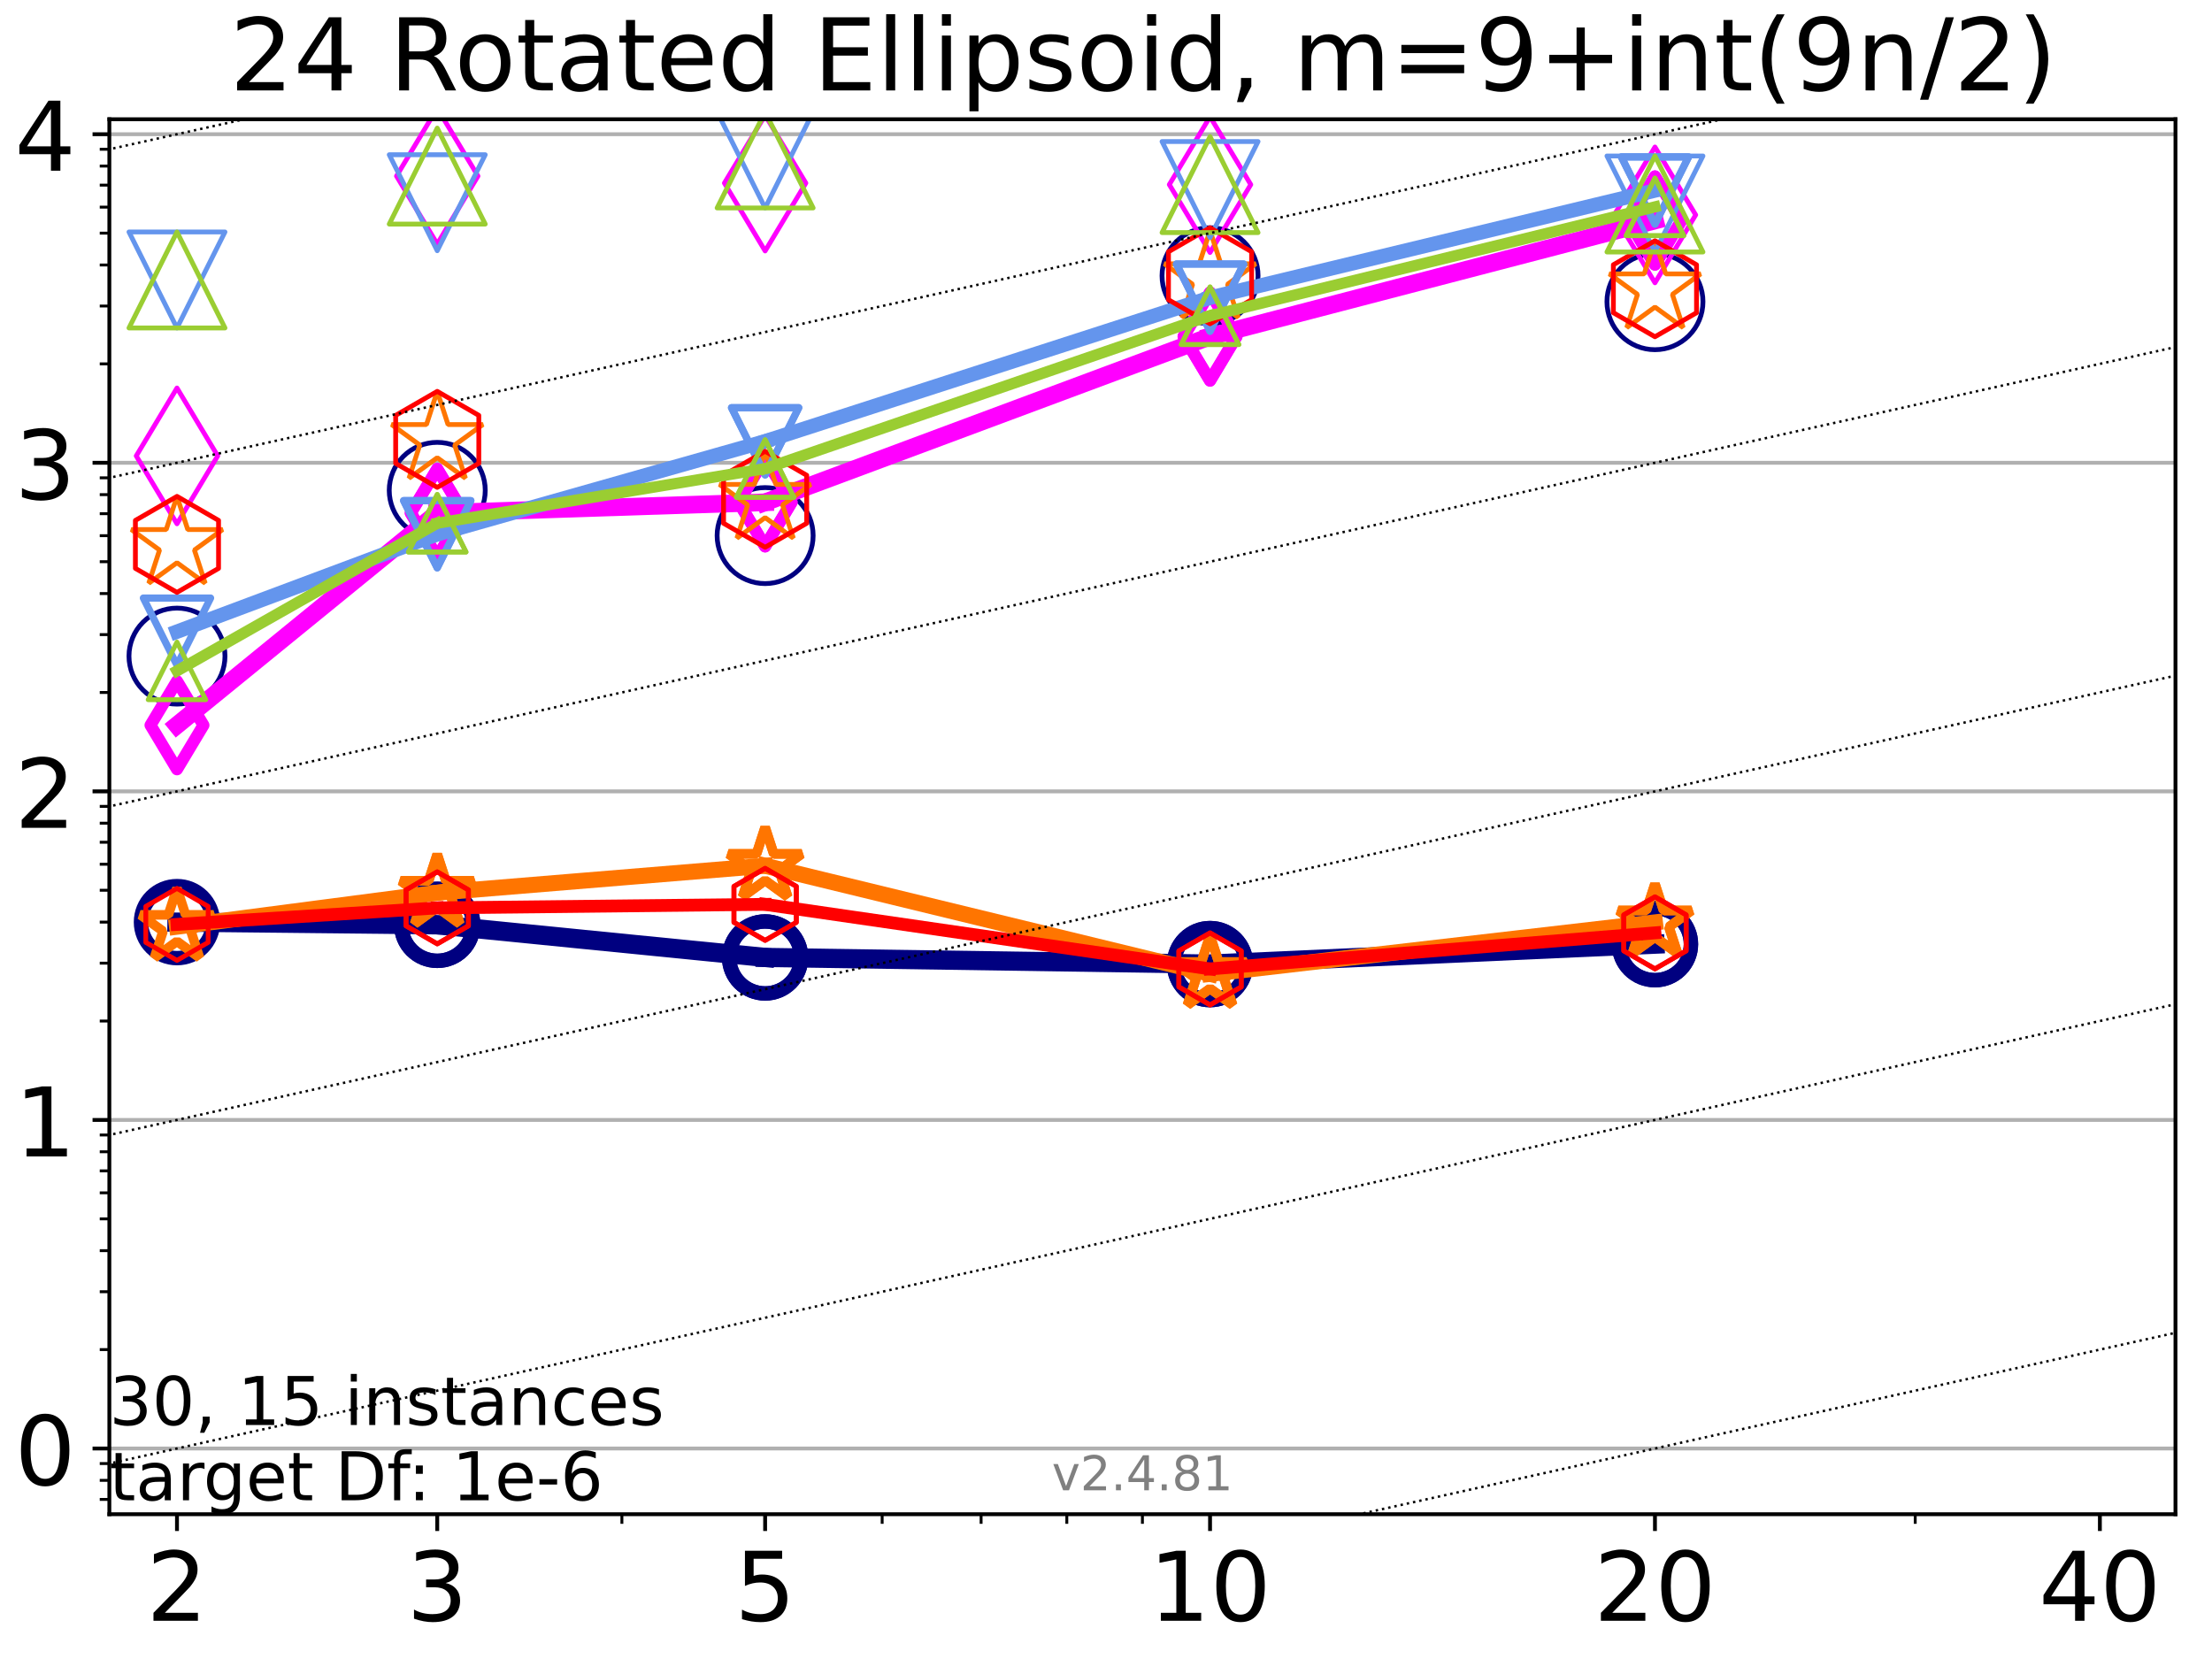 <?xml version="1.0" encoding="utf-8" standalone="no"?>
<!DOCTYPE svg PUBLIC "-//W3C//DTD SVG 1.1//EN"
  "http://www.w3.org/Graphics/SVG/1.1/DTD/svg11.dtd">
<!-- Created with matplotlib (https://matplotlib.org/) -->
<svg height="345.6pt" version="1.1" viewBox="0 0 460.8 345.6" width="460.8pt" xmlns="http://www.w3.org/2000/svg" xmlns:xlink="http://www.w3.org/1999/xlink">
 <defs>
  <style type="text/css">*{stroke-linecap:butt;stroke-linejoin:round;}</style>
 </defs>
 <g id="figure_1">
  <g id="patch_1">
   <path d="M 0 345.6 
L 460.8 345.6 
L 460.8 0 
L 0 0 
z
" style="fill:#ffffff;"/>
  </g>
  <g id="axes_1">
   <g id="patch_2">
    <path d="M 22.78 315.44 
L 453.192 315.44 
L 453.192 24.84 
L 22.78 24.84 
z
" style="fill:#ffffff;"/>
   </g>
   <g id="matplotlib.axis_1">
    <g id="xtick_1">
     <g id="line2d_1">
      <defs>
       <path d="M 0 0 
L 0 3.5 
" id="m8ac6eb33c6" style="stroke:#000000;stroke-width:0.8;"/>
      </defs>
      <g>
       <use style="stroke:#000000;stroke-width:0.8;" x="36.868" xlink:href="#m8ac6eb33c6" y="315.44"/>
      </g>
     </g>
     <g id="text_1">
      <!-- 2 -->
      <g transform="translate(30.506 337.637)scale(0.2 -0.2)">
       <defs>
        <path d="M 19.188 8.297 
L 53.609 8.297 
L 53.609 0 
L 7.328 0 
L 7.328 8.297 
Q 12.938 14.109 22.625 23.891 
Q 32.328 33.688 34.812 36.531 
Q 39.547 41.844 41.422 45.531 
Q 43.312 49.219 43.312 52.781 
Q 43.312 58.594 39.234 62.25 
Q 35.156 65.922 28.609 65.922 
Q 23.969 65.922 18.812 64.312 
Q 13.672 62.703 7.812 59.422 
L 7.812 69.391 
Q 13.766 71.781 18.938 73 
Q 24.125 74.219 28.422 74.219 
Q 39.75 74.219 46.484 68.547 
Q 53.219 62.891 53.219 53.422 
Q 53.219 48.922 51.531 44.891 
Q 49.859 40.875 45.406 35.406 
Q 44.188 33.984 37.641 27.219 
Q 31.109 20.453 19.188 8.297 
z
" id="DejaVuSans-50"/>
       </defs>
       <use xlink:href="#DejaVuSans-50"/>
      </g>
     </g>
    </g>
    <g id="xtick_2">
     <g id="line2d_2">
      <g>
       <use style="stroke:#000000;stroke-width:0.8;" x="91.085" xlink:href="#m8ac6eb33c6" y="315.44"/>
      </g>
     </g>
     <g id="text_2">
      <!-- 3 -->
      <g transform="translate(84.723 337.637)scale(0.2 -0.2)">
       <defs>
        <path d="M 40.578 39.312 
Q 47.656 37.797 51.625 33 
Q 55.609 28.219 55.609 21.188 
Q 55.609 10.406 48.188 4.484 
Q 40.766 -1.422 27.094 -1.422 
Q 22.516 -1.422 17.656 -0.516 
Q 12.797 0.391 7.625 2.203 
L 7.625 11.719 
Q 11.719 9.328 16.594 8.109 
Q 21.484 6.891 26.812 6.891 
Q 36.078 6.891 40.938 10.547 
Q 45.797 14.203 45.797 21.188 
Q 45.797 27.641 41.281 31.266 
Q 36.766 34.906 28.719 34.906 
L 20.219 34.906 
L 20.219 43.016 
L 29.109 43.016 
Q 36.375 43.016 40.234 45.922 
Q 44.094 48.828 44.094 54.297 
Q 44.094 59.906 40.109 62.906 
Q 36.141 65.922 28.719 65.922 
Q 24.656 65.922 20.016 65.031 
Q 15.375 64.156 9.812 62.312 
L 9.812 71.094 
Q 15.438 72.656 20.344 73.438 
Q 25.25 74.219 29.594 74.219 
Q 40.828 74.219 47.359 69.109 
Q 53.906 64.016 53.906 55.328 
Q 53.906 49.266 50.438 45.094 
Q 46.969 40.922 40.578 39.312 
z
" id="DejaVuSans-51"/>
       </defs>
       <use xlink:href="#DejaVuSans-51"/>
      </g>
     </g>
    </g>
    <g id="xtick_3">
     <g id="line2d_3">
      <g>
       <use style="stroke:#000000;stroke-width:0.8;" x="159.39" xlink:href="#m8ac6eb33c6" y="315.44"/>
      </g>
     </g>
     <g id="text_3">
      <!-- 5 -->
      <g transform="translate(153.028 337.637)scale(0.2 -0.2)">
       <defs>
        <path d="M 10.797 72.906 
L 49.516 72.906 
L 49.516 64.594 
L 19.828 64.594 
L 19.828 46.734 
Q 21.969 47.469 24.109 47.828 
Q 26.266 48.188 28.422 48.188 
Q 40.625 48.188 47.75 41.5 
Q 54.891 34.812 54.891 23.391 
Q 54.891 11.625 47.562 5.094 
Q 40.234 -1.422 26.906 -1.422 
Q 22.312 -1.422 17.547 -0.641 
Q 12.797 0.141 7.719 1.703 
L 7.719 11.625 
Q 12.109 9.234 16.797 8.062 
Q 21.484 6.891 26.703 6.891 
Q 35.156 6.891 40.078 11.328 
Q 45.016 15.766 45.016 23.391 
Q 45.016 31 40.078 35.438 
Q 35.156 39.891 26.703 39.891 
Q 22.75 39.891 18.812 39.016 
Q 14.891 38.141 10.797 36.281 
z
" id="DejaVuSans-53"/>
       </defs>
       <use xlink:href="#DejaVuSans-53"/>
      </g>
     </g>
    </g>
    <g id="xtick_4">
     <g id="line2d_4">
      <g>
       <use style="stroke:#000000;stroke-width:0.8;" x="252.074" xlink:href="#m8ac6eb33c6" y="315.44"/>
      </g>
     </g>
     <g id="text_4">
      <!-- 10 -->
      <g transform="translate(239.349 337.637)scale(0.2 -0.2)">
       <defs>
        <path d="M 12.406 8.297 
L 28.516 8.297 
L 28.516 63.922 
L 10.984 60.406 
L 10.984 69.391 
L 28.422 72.906 
L 38.281 72.906 
L 38.281 8.297 
L 54.391 8.297 
L 54.391 0 
L 12.406 0 
z
" id="DejaVuSans-49"/>
        <path d="M 31.781 66.406 
Q 24.172 66.406 20.328 58.906 
Q 16.5 51.422 16.5 36.375 
Q 16.5 21.391 20.328 13.891 
Q 24.172 6.391 31.781 6.391 
Q 39.453 6.391 43.281 13.891 
Q 47.125 21.391 47.125 36.375 
Q 47.125 51.422 43.281 58.906 
Q 39.453 66.406 31.781 66.406 
z
M 31.781 74.219 
Q 44.047 74.219 50.516 64.516 
Q 56.984 54.828 56.984 36.375 
Q 56.984 17.969 50.516 8.266 
Q 44.047 -1.422 31.781 -1.422 
Q 19.531 -1.422 13.062 8.266 
Q 6.594 17.969 6.594 36.375 
Q 6.594 54.828 13.062 64.516 
Q 19.531 74.219 31.781 74.219 
z
" id="DejaVuSans-48"/>
       </defs>
       <use xlink:href="#DejaVuSans-49"/>
       <use x="63.623" xlink:href="#DejaVuSans-48"/>
      </g>
     </g>
    </g>
    <g id="xtick_5">
     <g id="line2d_5">
      <g>
       <use style="stroke:#000000;stroke-width:0.8;" x="344.758" xlink:href="#m8ac6eb33c6" y="315.44"/>
      </g>
     </g>
     <g id="text_5">
      <!-- 20 -->
      <g transform="translate(332.033 337.637)scale(0.2 -0.2)">
       <use xlink:href="#DejaVuSans-50"/>
       <use x="63.623" xlink:href="#DejaVuSans-48"/>
      </g>
     </g>
    </g>
    <g id="xtick_6">
     <g id="line2d_6">
      <g>
       <use style="stroke:#000000;stroke-width:0.8;" x="437.443" xlink:href="#m8ac6eb33c6" y="315.44"/>
      </g>
     </g>
     <g id="text_6">
      <!-- 40 -->
      <g transform="translate(424.718 337.637)scale(0.2 -0.2)">
       <defs>
        <path d="M 37.797 64.312 
L 12.891 25.391 
L 37.797 25.391 
z
M 35.203 72.906 
L 47.609 72.906 
L 47.609 25.391 
L 58.016 25.391 
L 58.016 17.188 
L 47.609 17.188 
L 47.609 0 
L 37.797 0 
L 37.797 17.188 
L 4.891 17.188 
L 4.891 26.703 
z
" id="DejaVuSans-52"/>
       </defs>
       <use xlink:href="#DejaVuSans-52"/>
       <use x="63.623" xlink:href="#DejaVuSans-48"/>
      </g>
     </g>
    </g>
    <g id="xtick_7">
     <g id="line2d_7">
      <defs>
       <path d="M 0 0 
L 0 2 
" id="m51b9321d97" style="stroke:#000000;stroke-width:0.6;"/>
      </defs>
      <g>
       <use style="stroke:#000000;stroke-width:0.6;" x="129.552" xlink:href="#m51b9321d97" y="315.44"/>
      </g>
     </g>
    </g>
    <g id="xtick_8">
     <g id="line2d_8">
      <g>
       <use style="stroke:#000000;stroke-width:0.6;" x="183.769" xlink:href="#m51b9321d97" y="315.44"/>
      </g>
     </g>
    </g>
    <g id="xtick_9">
     <g id="line2d_9">
      <g>
       <use style="stroke:#000000;stroke-width:0.6;" x="204.381" xlink:href="#m51b9321d97" y="315.44"/>
      </g>
     </g>
    </g>
    <g id="xtick_10">
     <g id="line2d_10">
      <g>
       <use style="stroke:#000000;stroke-width:0.6;" x="222.237" xlink:href="#m51b9321d97" y="315.44"/>
      </g>
     </g>
    </g>
    <g id="xtick_11">
     <g id="line2d_11">
      <g>
       <use style="stroke:#000000;stroke-width:0.6;" x="237.986" xlink:href="#m51b9321d97" y="315.44"/>
      </g>
     </g>
    </g>
    <g id="xtick_12">
     <g id="line2d_12">
      <g>
       <use style="stroke:#000000;stroke-width:0.6;" x="398.975" xlink:href="#m51b9321d97" y="315.44"/>
      </g>
     </g>
    </g>
   </g>
   <g id="matplotlib.axis_2">
    <g id="ytick_1">
     <g id="line2d_13">
      <path clip-path="url(#p14f7b4ad5b)" d="M 22.78 301.751 
L 453.192 301.751 
" style="fill:none;stroke:#b0b0b0;stroke-linecap:square;stroke-width:0.8;"/>
     </g>
     <g id="line2d_14">
      <defs>
       <path d="M 0 0 
L -3.5 0 
" id="m1ac7474a9b" style="stroke:#000000;stroke-width:0.8;"/>
      </defs>
      <g>
       <use style="stroke:#000000;stroke-width:0.8;" x="22.78" xlink:href="#m1ac7474a9b" y="301.751"/>
      </g>
     </g>
     <g id="text_7">
      <!-- 0 -->
      <g transform="translate(3.055 309.349)scale(0.2 -0.2)">
       <use xlink:href="#DejaVuSans-48"/>
      </g>
     </g>
    </g>
    <g id="ytick_2">
     <g id="line2d_15">
      <path clip-path="url(#p14f7b4ad5b)" d="M 22.78 233.303 
L 453.192 233.303 
" style="fill:none;stroke:#b0b0b0;stroke-linecap:square;stroke-width:0.8;"/>
     </g>
     <g id="line2d_16">
      <g>
       <use style="stroke:#000000;stroke-width:0.8;" x="22.78" xlink:href="#m1ac7474a9b" y="233.303"/>
      </g>
     </g>
     <g id="text_8">
      <!-- 1 -->
      <g transform="translate(3.055 240.901)scale(0.2 -0.2)">
       <use xlink:href="#DejaVuSans-49"/>
      </g>
     </g>
    </g>
    <g id="ytick_3">
     <g id="line2d_17">
      <path clip-path="url(#p14f7b4ad5b)" d="M 22.78 164.856 
L 453.192 164.856 
" style="fill:none;stroke:#b0b0b0;stroke-linecap:square;stroke-width:0.8;"/>
     </g>
     <g id="line2d_18">
      <g>
       <use style="stroke:#000000;stroke-width:0.8;" x="22.78" xlink:href="#m1ac7474a9b" y="164.856"/>
      </g>
     </g>
     <g id="text_9">
      <!-- 2 -->
      <g transform="translate(3.055 172.454)scale(0.2 -0.2)">
       <use xlink:href="#DejaVuSans-50"/>
      </g>
     </g>
    </g>
    <g id="ytick_4">
     <g id="line2d_19">
      <path clip-path="url(#p14f7b4ad5b)" d="M 22.78 96.408 
L 453.192 96.408 
" style="fill:none;stroke:#b0b0b0;stroke-linecap:square;stroke-width:0.8;"/>
     </g>
     <g id="line2d_20">
      <g>
       <use style="stroke:#000000;stroke-width:0.8;" x="22.78" xlink:href="#m1ac7474a9b" y="96.408"/>
      </g>
     </g>
     <g id="text_10">
      <!-- 3 -->
      <g transform="translate(3.055 104.007)scale(0.2 -0.2)">
       <use xlink:href="#DejaVuSans-51"/>
      </g>
     </g>
    </g>
    <g id="ytick_5">
     <g id="line2d_21">
      <path clip-path="url(#p14f7b4ad5b)" d="M 22.78 27.961 
L 453.192 27.961 
" style="fill:none;stroke:#b0b0b0;stroke-linecap:square;stroke-width:0.8;"/>
     </g>
     <g id="line2d_22">
      <g>
       <use style="stroke:#000000;stroke-width:0.8;" x="22.78" xlink:href="#m1ac7474a9b" y="27.961"/>
      </g>
     </g>
     <g id="text_11">
      <!-- 4 -->
      <g transform="translate(3.055 35.559)scale(0.2 -0.2)">
       <use xlink:href="#DejaVuSans-52"/>
      </g>
     </g>
    </g>
    <g id="ytick_6">
     <g id="line2d_23">
      <defs>
       <path d="M 0 0 
L -2 0 
" id="m00a87a17ae" style="stroke:#000000;stroke-width:0.6;"/>
      </defs>
      <g>
       <use style="stroke:#000000;stroke-width:0.6;" x="22.78" xlink:href="#m00a87a17ae" y="312.353"/>
      </g>
     </g>
    </g>
    <g id="ytick_7">
     <g id="line2d_24">
      <g>
       <use style="stroke:#000000;stroke-width:0.6;" x="22.78" xlink:href="#m00a87a17ae" y="308.384"/>
      </g>
     </g>
    </g>
    <g id="ytick_8">
     <g id="line2d_25">
      <g>
       <use style="stroke:#000000;stroke-width:0.6;" x="22.78" xlink:href="#m00a87a17ae" y="304.882"/>
      </g>
     </g>
    </g>
    <g id="ytick_9">
     <g id="line2d_26">
      <g>
       <use style="stroke:#000000;stroke-width:0.6;" x="22.78" xlink:href="#m00a87a17ae" y="281.146"/>
      </g>
     </g>
    </g>
    <g id="ytick_10">
     <g id="line2d_27">
      <g>
       <use style="stroke:#000000;stroke-width:0.6;" x="22.78" xlink:href="#m00a87a17ae" y="269.093"/>
      </g>
     </g>
    </g>
    <g id="ytick_11">
     <g id="line2d_28">
      <g>
       <use style="stroke:#000000;stroke-width:0.6;" x="22.78" xlink:href="#m00a87a17ae" y="260.541"/>
      </g>
     </g>
    </g>
    <g id="ytick_12">
     <g id="line2d_29">
      <g>
       <use style="stroke:#000000;stroke-width:0.6;" x="22.78" xlink:href="#m00a87a17ae" y="253.908"/>
      </g>
     </g>
    </g>
    <g id="ytick_13">
     <g id="line2d_30">
      <g>
       <use style="stroke:#000000;stroke-width:0.6;" x="22.78" xlink:href="#m00a87a17ae" y="248.488"/>
      </g>
     </g>
    </g>
    <g id="ytick_14">
     <g id="line2d_31">
      <g>
       <use style="stroke:#000000;stroke-width:0.6;" x="22.78" xlink:href="#m00a87a17ae" y="243.906"/>
      </g>
     </g>
    </g>
    <g id="ytick_15">
     <g id="line2d_32">
      <g>
       <use style="stroke:#000000;stroke-width:0.6;" x="22.78" xlink:href="#m00a87a17ae" y="239.936"/>
      </g>
     </g>
    </g>
    <g id="ytick_16">
     <g id="line2d_33">
      <g>
       <use style="stroke:#000000;stroke-width:0.6;" x="22.78" xlink:href="#m00a87a17ae" y="236.435"/>
      </g>
     </g>
    </g>
    <g id="ytick_17">
     <g id="line2d_34">
      <g>
       <use style="stroke:#000000;stroke-width:0.6;" x="22.78" xlink:href="#m00a87a17ae" y="212.698"/>
      </g>
     </g>
    </g>
    <g id="ytick_18">
     <g id="line2d_35">
      <g>
       <use style="stroke:#000000;stroke-width:0.6;" x="22.78" xlink:href="#m00a87a17ae" y="200.645"/>
      </g>
     </g>
    </g>
    <g id="ytick_19">
     <g id="line2d_36">
      <g>
       <use style="stroke:#000000;stroke-width:0.6;" x="22.78" xlink:href="#m00a87a17ae" y="192.094"/>
      </g>
     </g>
    </g>
    <g id="ytick_20">
     <g id="line2d_37">
      <g>
       <use style="stroke:#000000;stroke-width:0.6;" x="22.78" xlink:href="#m00a87a17ae" y="185.46"/>
      </g>
     </g>
    </g>
    <g id="ytick_21">
     <g id="line2d_38">
      <g>
       <use style="stroke:#000000;stroke-width:0.6;" x="22.78" xlink:href="#m00a87a17ae" y="180.041"/>
      </g>
     </g>
    </g>
    <g id="ytick_22">
     <g id="line2d_39">
      <g>
       <use style="stroke:#000000;stroke-width:0.6;" x="22.78" xlink:href="#m00a87a17ae" y="175.458"/>
      </g>
     </g>
    </g>
    <g id="ytick_23">
     <g id="line2d_40">
      <g>
       <use style="stroke:#000000;stroke-width:0.6;" x="22.78" xlink:href="#m00a87a17ae" y="171.489"/>
      </g>
     </g>
    </g>
    <g id="ytick_24">
     <g id="line2d_41">
      <g>
       <use style="stroke:#000000;stroke-width:0.6;" x="22.78" xlink:href="#m00a87a17ae" y="167.988"/>
      </g>
     </g>
    </g>
    <g id="ytick_25">
     <g id="line2d_42">
      <g>
       <use style="stroke:#000000;stroke-width:0.6;" x="22.78" xlink:href="#m00a87a17ae" y="144.251"/>
      </g>
     </g>
    </g>
    <g id="ytick_26">
     <g id="line2d_43">
      <g>
       <use style="stroke:#000000;stroke-width:0.6;" x="22.78" xlink:href="#m00a87a17ae" y="132.198"/>
      </g>
     </g>
    </g>
    <g id="ytick_27">
     <g id="line2d_44">
      <g>
       <use style="stroke:#000000;stroke-width:0.6;" x="22.78" xlink:href="#m00a87a17ae" y="123.646"/>
      </g>
     </g>
    </g>
    <g id="ytick_28">
     <g id="line2d_45">
      <g>
       <use style="stroke:#000000;stroke-width:0.6;" x="22.78" xlink:href="#m00a87a17ae" y="117.013"/>
      </g>
     </g>
    </g>
    <g id="ytick_29">
     <g id="line2d_46">
      <g>
       <use style="stroke:#000000;stroke-width:0.6;" x="22.78" xlink:href="#m00a87a17ae" y="111.593"/>
      </g>
     </g>
    </g>
    <g id="ytick_30">
     <g id="line2d_47">
      <g>
       <use style="stroke:#000000;stroke-width:0.6;" x="22.78" xlink:href="#m00a87a17ae" y="107.011"/>
      </g>
     </g>
    </g>
    <g id="ytick_31">
     <g id="line2d_48">
      <g>
       <use style="stroke:#000000;stroke-width:0.6;" x="22.78" xlink:href="#m00a87a17ae" y="103.041"/>
      </g>
     </g>
    </g>
    <g id="ytick_32">
     <g id="line2d_49">
      <g>
       <use style="stroke:#000000;stroke-width:0.6;" x="22.78" xlink:href="#m00a87a17ae" y="99.54"/>
      </g>
     </g>
    </g>
    <g id="ytick_33">
     <g id="line2d_50">
      <g>
       <use style="stroke:#000000;stroke-width:0.6;" x="22.78" xlink:href="#m00a87a17ae" y="75.803"/>
      </g>
     </g>
    </g>
    <g id="ytick_34">
     <g id="line2d_51">
      <g>
       <use style="stroke:#000000;stroke-width:0.6;" x="22.78" xlink:href="#m00a87a17ae" y="63.75"/>
      </g>
     </g>
    </g>
    <g id="ytick_35">
     <g id="line2d_52">
      <g>
       <use style="stroke:#000000;stroke-width:0.6;" x="22.78" xlink:href="#m00a87a17ae" y="55.199"/>
      </g>
     </g>
    </g>
    <g id="ytick_36">
     <g id="line2d_53">
      <g>
       <use style="stroke:#000000;stroke-width:0.6;" x="22.78" xlink:href="#m00a87a17ae" y="48.565"/>
      </g>
     </g>
    </g>
    <g id="ytick_37">
     <g id="line2d_54">
      <g>
       <use style="stroke:#000000;stroke-width:0.6;" x="22.78" xlink:href="#m00a87a17ae" y="43.146"/>
      </g>
     </g>
    </g>
    <g id="ytick_38">
     <g id="line2d_55">
      <g>
       <use style="stroke:#000000;stroke-width:0.6;" x="22.78" xlink:href="#m00a87a17ae" y="38.563"/>
      </g>
     </g>
    </g>
    <g id="ytick_39">
     <g id="line2d_56">
      <g>
       <use style="stroke:#000000;stroke-width:0.6;" x="22.78" xlink:href="#m00a87a17ae" y="34.594"/>
      </g>
     </g>
    </g>
    <g id="ytick_40">
     <g id="line2d_57">
      <g>
       <use style="stroke:#000000;stroke-width:0.6;" x="22.78" xlink:href="#m00a87a17ae" y="31.093"/>
      </g>
     </g>
    </g>
   </g>
   <g id="line2d_58">
    <path clip-path="url(#p14f7b4ad5b)" d="M 36.868 192.094 
L 91.085 192.66 
" style="fill:none;stroke:#000080;stroke-linecap:square;stroke-width:4;"/>
    <defs>
     <path d="M 0 7.5 
C 1.989 7.5 3.897 6.71 5.303 5.303 
C 6.71 3.897 7.5 1.989 7.5 0 
C 7.5 -1.989 6.71 -3.897 5.303 -5.303 
C 3.897 -6.71 1.989 -7.5 0 -7.5 
C -1.989 -7.5 -3.897 -6.71 -5.303 -5.303 
C -6.71 -3.897 -7.5 -1.989 -7.5 0 
C -7.5 1.989 -6.71 3.897 -5.303 5.303 
C -3.897 6.71 -1.989 7.5 0 7.5 
z
" id="mc10e6c2486" style="stroke:#000080;stroke-width:3;"/>
    </defs>
    <g clip-path="url(#p14f7b4ad5b)">
     <use style="fill-opacity:0;stroke:#000080;stroke-width:3;" x="36.868" xlink:href="#mc10e6c2486" y="192.094"/>
     <use style="fill-opacity:0;stroke:#000080;stroke-width:3;" x="91.085" xlink:href="#mc10e6c2486" y="192.66"/>
    </g>
   </g>
   <g id="line2d_59">
    <path clip-path="url(#p14f7b4ad5b)" d="M 91.085 192.66 
L 159.39 199.454 
" style="fill:none;stroke:#000080;stroke-linecap:square;stroke-width:4;"/>
    <g clip-path="url(#p14f7b4ad5b)">
     <use style="fill-opacity:0;stroke:#000080;stroke-width:3;" x="91.085" xlink:href="#mc10e6c2486" y="192.66"/>
     <use style="fill-opacity:0;stroke:#000080;stroke-width:3;" x="159.39" xlink:href="#mc10e6c2486" y="199.454"/>
    </g>
   </g>
   <g id="line2d_60">
    <path clip-path="url(#p14f7b4ad5b)" d="M 159.39 199.454 
L 252.074 200.837 
" style="fill:none;stroke:#000080;stroke-linecap:square;stroke-width:4;"/>
    <g clip-path="url(#p14f7b4ad5b)">
     <use style="fill-opacity:0;stroke:#000080;stroke-width:3;" x="159.39" xlink:href="#mc10e6c2486" y="199.454"/>
     <use style="fill-opacity:0;stroke:#000080;stroke-width:3;" x="252.074" xlink:href="#mc10e6c2486" y="200.837"/>
    </g>
   </g>
   <g id="line2d_61">
    <path clip-path="url(#p14f7b4ad5b)" d="M 252.074 200.837 
L 344.758 196.69 
" style="fill:none;stroke:#000080;stroke-linecap:square;stroke-width:4;"/>
    <g clip-path="url(#p14f7b4ad5b)">
     <use style="fill-opacity:0;stroke:#000080;stroke-width:3;" x="252.074" xlink:href="#mc10e6c2486" y="200.837"/>
     <use style="fill-opacity:0;stroke:#000080;stroke-width:3;" x="344.758" xlink:href="#mc10e6c2486" y="196.69"/>
    </g>
   </g>
   <g id="line2d_62">
    <path clip-path="url(#p14f7b4ad5b)" d="M 344.758 196.69 
" style="fill:none;stroke:#000080;stroke-linecap:square;stroke-width:4;"/>
    <g clip-path="url(#p14f7b4ad5b)">
     <use style="fill-opacity:0;stroke:#000080;stroke-width:3;" x="344.758" xlink:href="#mc10e6c2486" y="196.69"/>
    </g>
   </g>
   <g id="line2d_63"/>
   <g id="line2d_64">
    <defs>
     <path d="M 0 10 
C 2.652 10 5.196 8.946 7.071 7.071 
C 8.946 5.196 10 2.652 10 0 
C 10 -2.652 8.946 -5.196 7.071 -7.071 
C 5.196 -8.946 2.652 -10 0 -10 
C -2.652 -10 -5.196 -8.946 -7.071 -7.071 
C -8.946 -5.196 -10 -2.652 -10 0 
C -10 2.652 -8.946 5.196 -7.071 7.071 
C -5.196 8.946 -2.652 10 0 10 
z
" id="m72e42813c5" style="stroke:#000080;"/>
    </defs>
    <g clip-path="url(#p14f7b4ad5b)">
     <use style="fill-opacity:0;stroke:#000080;" x="36.868" xlink:href="#m72e42813c5" y="136.681"/>
     <use style="fill-opacity:0;stroke:#000080;" x="91.085" xlink:href="#m72e42813c5" y="102.151"/>
     <use style="fill-opacity:0;stroke:#000080;" x="159.39" xlink:href="#m72e42813c5" y="111.573"/>
     <use style="fill-opacity:0;stroke:#000080;" x="252.074" xlink:href="#m72e42813c5" y="57.442"/>
     <use style="fill-opacity:0;stroke:#000080;" x="344.758" xlink:href="#m72e42813c5" y="62.849"/>
    </g>
   </g>
   <g id="line2d_65">
    <path clip-path="url(#p14f7b4ad5b)" d="M 36.868 151.07 
L 91.085 106.87 
" style="fill:none;stroke:#ff00ff;stroke-linecap:square;stroke-width:3.667;"/>
    <defs>
     <path d="M -0 9.192 
L 5.515 0 
L 0 -9.192 
L -5.515 -0 
z
" id="m767b39e40f" style="stroke:#ff00ff;stroke-linejoin:miter;stroke-width:2.5;"/>
    </defs>
    <g clip-path="url(#p14f7b4ad5b)">
     <use style="fill-opacity:0;stroke:#ff00ff;stroke-linejoin:miter;stroke-width:2.5;" x="36.868" xlink:href="#m767b39e40f" y="151.07"/>
     <use style="fill-opacity:0;stroke:#ff00ff;stroke-linejoin:miter;stroke-width:2.5;" x="91.085" xlink:href="#m767b39e40f" y="106.87"/>
    </g>
   </g>
   <g id="line2d_66">
    <path clip-path="url(#p14f7b4ad5b)" d="M 91.085 106.87 
L 159.39 104.64 
" style="fill:none;stroke:#ff00ff;stroke-linecap:square;stroke-width:3.667;"/>
    <g clip-path="url(#p14f7b4ad5b)">
     <use style="fill-opacity:0;stroke:#ff00ff;stroke-linejoin:miter;stroke-width:2.5;" x="91.085" xlink:href="#m767b39e40f" y="106.87"/>
     <use style="fill-opacity:0;stroke:#ff00ff;stroke-linejoin:miter;stroke-width:2.5;" x="159.39" xlink:href="#m767b39e40f" y="104.64"/>
    </g>
   </g>
   <g id="line2d_67">
    <path clip-path="url(#p14f7b4ad5b)" d="M 159.39 104.64 
L 252.074 70.102 
" style="fill:none;stroke:#ff00ff;stroke-linecap:square;stroke-width:3.667;"/>
    <g clip-path="url(#p14f7b4ad5b)">
     <use style="fill-opacity:0;stroke:#ff00ff;stroke-linejoin:miter;stroke-width:2.5;" x="159.39" xlink:href="#m767b39e40f" y="104.64"/>
     <use style="fill-opacity:0;stroke:#ff00ff;stroke-linejoin:miter;stroke-width:2.5;" x="252.074" xlink:href="#m767b39e40f" y="70.102"/>
    </g>
   </g>
   <g id="line2d_68">
    <path clip-path="url(#p14f7b4ad5b)" d="M 252.074 70.102 
L 344.758 45.938 
" style="fill:none;stroke:#ff00ff;stroke-linecap:square;stroke-width:3.667;"/>
    <g clip-path="url(#p14f7b4ad5b)">
     <use style="fill-opacity:0;stroke:#ff00ff;stroke-linejoin:miter;stroke-width:2.5;" x="252.074" xlink:href="#m767b39e40f" y="70.102"/>
     <use style="fill-opacity:0;stroke:#ff00ff;stroke-linejoin:miter;stroke-width:2.5;" x="344.758" xlink:href="#m767b39e40f" y="45.938"/>
    </g>
   </g>
   <g id="line2d_69">
    <path clip-path="url(#p14f7b4ad5b)" d="M 344.758 45.938 
" style="fill:none;stroke:#ff00ff;stroke-linecap:square;stroke-width:3.667;"/>
    <g clip-path="url(#p14f7b4ad5b)">
     <use style="fill-opacity:0;stroke:#ff00ff;stroke-linejoin:miter;stroke-width:2.5;" x="344.758" xlink:href="#m767b39e40f" y="45.938"/>
    </g>
   </g>
   <g id="line2d_70"/>
   <g id="line2d_71">
    <defs>
     <path d="M -0 14.142 
L 8.485 0 
L -0 -14.142 
L -8.485 -0 
z
" id="m9a76f19a84" style="stroke:#ff00ff;stroke-linejoin:miter;"/>
    </defs>
    <g clip-path="url(#p14f7b4ad5b)">
     <use style="fill-opacity:0;stroke:#ff00ff;stroke-linejoin:miter;" x="36.868" xlink:href="#m9a76f19a84" y="94.972"/>
     <use style="fill-opacity:0;stroke:#ff00ff;stroke-linejoin:miter;" x="91.085" xlink:href="#m9a76f19a84" y="36.682"/>
     <use style="fill-opacity:0;stroke:#ff00ff;stroke-linejoin:miter;" x="159.39" xlink:href="#m9a76f19a84" y="38.137"/>
     <use style="fill-opacity:0;stroke:#ff00ff;stroke-linejoin:miter;" x="252.074" xlink:href="#m9a76f19a84" y="38.452"/>
     <use style="fill-opacity:0;stroke:#ff00ff;stroke-linejoin:miter;" x="344.758" xlink:href="#m9a76f19a84" y="44.769"/>
    </g>
   </g>
   <g id="line2d_72">
    <path clip-path="url(#p14f7b4ad5b)" d="M 36.868 193.05 
L 91.085 185.967 
" style="fill:none;stroke:#ff7500;stroke-linecap:square;stroke-width:3.333;"/>
    <defs>
     <path d="M 0 -8 
L -1.796 -2.472 
L -7.608 -2.472 
L -2.906 0.944 
L -4.702 6.472 
L -0 3.056 
L 4.702 6.472 
L 2.906 0.944 
L 7.608 -2.472 
L 1.796 -2.472 
z
" id="mfaafca7f93" style="stroke:#ff7500;stroke-linejoin:bevel;stroke-width:2;"/>
    </defs>
    <g clip-path="url(#p14f7b4ad5b)">
     <use style="fill-opacity:0;stroke:#ff7500;stroke-linejoin:bevel;stroke-width:2;" x="36.868" xlink:href="#mfaafca7f93" y="193.05"/>
     <use style="fill-opacity:0;stroke:#ff7500;stroke-linejoin:bevel;stroke-width:2;" x="91.085" xlink:href="#mfaafca7f93" y="185.967"/>
    </g>
   </g>
   <g id="line2d_73">
    <path clip-path="url(#p14f7b4ad5b)" d="M 91.085 185.967 
L 159.39 180.353 
" style="fill:none;stroke:#ff7500;stroke-linecap:square;stroke-width:3.333;"/>
    <g clip-path="url(#p14f7b4ad5b)">
     <use style="fill-opacity:0;stroke:#ff7500;stroke-linejoin:bevel;stroke-width:2;" x="91.085" xlink:href="#mfaafca7f93" y="185.967"/>
     <use style="fill-opacity:0;stroke:#ff7500;stroke-linejoin:bevel;stroke-width:2;" x="159.39" xlink:href="#mfaafca7f93" y="180.353"/>
    </g>
   </g>
   <g id="line2d_74">
    <path clip-path="url(#p14f7b4ad5b)" d="M 159.39 180.353 
L 252.074 202.881 
" style="fill:none;stroke:#ff7500;stroke-linecap:square;stroke-width:3.333;"/>
    <g clip-path="url(#p14f7b4ad5b)">
     <use style="fill-opacity:0;stroke:#ff7500;stroke-linejoin:bevel;stroke-width:2;" x="159.39" xlink:href="#mfaafca7f93" y="180.353"/>
     <use style="fill-opacity:0;stroke:#ff7500;stroke-linejoin:bevel;stroke-width:2;" x="252.074" xlink:href="#mfaafca7f93" y="202.881"/>
    </g>
   </g>
   <g id="line2d_75">
    <path clip-path="url(#p14f7b4ad5b)" d="M 252.074 202.881 
L 344.758 192.148 
" style="fill:none;stroke:#ff7500;stroke-linecap:square;stroke-width:3.333;"/>
    <g clip-path="url(#p14f7b4ad5b)">
     <use style="fill-opacity:0;stroke:#ff7500;stroke-linejoin:bevel;stroke-width:2;" x="252.074" xlink:href="#mfaafca7f93" y="202.881"/>
     <use style="fill-opacity:0;stroke:#ff7500;stroke-linejoin:bevel;stroke-width:2;" x="344.758" xlink:href="#mfaafca7f93" y="192.148"/>
    </g>
   </g>
   <g id="line2d_76">
    <path clip-path="url(#p14f7b4ad5b)" d="M 344.758 192.148 
" style="fill:none;stroke:#ff7500;stroke-linecap:square;stroke-width:3.333;"/>
    <g clip-path="url(#p14f7b4ad5b)">
     <use style="fill-opacity:0;stroke:#ff7500;stroke-linejoin:bevel;stroke-width:2;" x="344.758" xlink:href="#mfaafca7f93" y="192.148"/>
    </g>
   </g>
   <g id="line2d_77"/>
   <g id="line2d_78">
    <defs>
     <path d="M 0 -10 
L -2.245 -3.09 
L -9.511 -3.09 
L -3.633 1.18 
L -5.878 8.09 
L -0 3.82 
L 5.878 8.09 
L 3.633 1.18 
L 9.511 -3.09 
L 2.245 -3.09 
z
" id="m86b192cf4b" style="stroke:#ff7500;stroke-linejoin:bevel;"/>
    </defs>
    <g clip-path="url(#p14f7b4ad5b)">
     <use style="fill-opacity:0;stroke:#ff7500;stroke-linejoin:bevel;" x="36.868" xlink:href="#m86b192cf4b" y="113.406"/>
     <use style="fill-opacity:0;stroke:#ff7500;stroke-linejoin:bevel;" x="91.085" xlink:href="#m86b192cf4b" y="91.53"/>
     <use style="fill-opacity:0;stroke:#ff7500;stroke-linejoin:bevel;" x="159.39" xlink:href="#m86b192cf4b" y="104.008"/>
     <use style="fill-opacity:0;stroke:#ff7500;stroke-linejoin:bevel;" x="252.074" xlink:href="#m86b192cf4b" y="58.045"/>
     <use style="fill-opacity:0;stroke:#ff7500;stroke-linejoin:bevel;" x="344.758" xlink:href="#m86b192cf4b" y="60.152"/>
    </g>
   </g>
   <g id="line2d_79">
    <path clip-path="url(#p14f7b4ad5b)" d="M 36.868 131.583 
L 91.085 111.293 
" style="fill:none;stroke:#6495ed;stroke-linecap:square;stroke-width:3;"/>
    <defs>
     <path d="M -0 7 
L 7 -7 
L -7 -7 
z
" id="mab53525c84" style="stroke:#6495ed;stroke-linejoin:miter;stroke-width:1.5;"/>
    </defs>
    <g clip-path="url(#p14f7b4ad5b)">
     <use style="fill-opacity:0;stroke:#6495ed;stroke-linejoin:miter;stroke-width:1.5;" x="36.868" xlink:href="#mab53525c84" y="131.583"/>
     <use style="fill-opacity:0;stroke:#6495ed;stroke-linejoin:miter;stroke-width:1.5;" x="91.085" xlink:href="#mab53525c84" y="111.293"/>
    </g>
   </g>
   <g id="line2d_80">
    <path clip-path="url(#p14f7b4ad5b)" d="M 91.085 111.293 
L 159.39 91.931 
" style="fill:none;stroke:#6495ed;stroke-linecap:square;stroke-width:3;"/>
    <g clip-path="url(#p14f7b4ad5b)">
     <use style="fill-opacity:0;stroke:#6495ed;stroke-linejoin:miter;stroke-width:1.5;" x="91.085" xlink:href="#mab53525c84" y="111.293"/>
     <use style="fill-opacity:0;stroke:#6495ed;stroke-linejoin:miter;stroke-width:1.5;" x="159.39" xlink:href="#mab53525c84" y="91.931"/>
    </g>
   </g>
   <g id="line2d_81">
    <path clip-path="url(#p14f7b4ad5b)" d="M 159.39 91.931 
L 252.074 62.004 
" style="fill:none;stroke:#6495ed;stroke-linecap:square;stroke-width:3;"/>
    <g clip-path="url(#p14f7b4ad5b)">
     <use style="fill-opacity:0;stroke:#6495ed;stroke-linejoin:miter;stroke-width:1.5;" x="159.39" xlink:href="#mab53525c84" y="91.931"/>
     <use style="fill-opacity:0;stroke:#6495ed;stroke-linejoin:miter;stroke-width:1.5;" x="252.074" xlink:href="#mab53525c84" y="62.004"/>
    </g>
   </g>
   <g id="line2d_82">
    <path clip-path="url(#p14f7b4ad5b)" d="M 252.074 62.004 
L 344.758 39.69 
" style="fill:none;stroke:#6495ed;stroke-linecap:square;stroke-width:3;"/>
    <g clip-path="url(#p14f7b4ad5b)">
     <use style="fill-opacity:0;stroke:#6495ed;stroke-linejoin:miter;stroke-width:1.5;" x="252.074" xlink:href="#mab53525c84" y="62.004"/>
     <use style="fill-opacity:0;stroke:#6495ed;stroke-linejoin:miter;stroke-width:1.5;" x="344.758" xlink:href="#mab53525c84" y="39.69"/>
    </g>
   </g>
   <g id="line2d_83">
    <path clip-path="url(#p14f7b4ad5b)" d="M 344.758 39.69 
" style="fill:none;stroke:#6495ed;stroke-linecap:square;stroke-width:3;"/>
    <g clip-path="url(#p14f7b4ad5b)">
     <use style="fill-opacity:0;stroke:#6495ed;stroke-linejoin:miter;stroke-width:1.5;" x="344.758" xlink:href="#mab53525c84" y="39.69"/>
    </g>
   </g>
   <g id="line2d_84"/>
   <g id="line2d_85">
    <defs>
     <path d="M -0 10 
L 10 -10 
L -10 -10 
z
" id="m6c8448de6b" style="stroke:#6495ed;stroke-linejoin:miter;"/>
    </defs>
    <g clip-path="url(#p14f7b4ad5b)">
     <use style="fill-opacity:0;stroke:#6495ed;stroke-linejoin:miter;" x="36.868" xlink:href="#m6c8448de6b" y="58.322"/>
     <use style="fill-opacity:0;stroke:#6495ed;stroke-linejoin:miter;" x="91.085" xlink:href="#m6c8448de6b" y="42.232"/>
     <use style="fill-opacity:0;stroke:#6495ed;stroke-linejoin:miter;" x="159.39" xlink:href="#m6c8448de6b" y="33.318"/>
     <use style="fill-opacity:0;stroke:#6495ed;stroke-linejoin:miter;" x="252.074" xlink:href="#m6c8448de6b" y="39.486"/>
     <use style="fill-opacity:0;stroke:#6495ed;stroke-linejoin:miter;" x="344.758" xlink:href="#m6c8448de6b" y="42.493"/>
    </g>
   </g>
   <g id="line2d_86">
    <path clip-path="url(#p14f7b4ad5b)" d="M 36.868 192.568 
L 91.085 189.126 
" style="fill:none;stroke:#ff0000;stroke-linecap:square;stroke-width:2.667;"/>
    <defs>
     <path d="M 0 -7.5 
L -6.495 -3.75 
L -6.495 3.75 
L -0 7.5 
L 6.495 3.75 
L 6.495 -3.75 
z
" id="mcb951ff49c" style="stroke:#ff0000;stroke-linejoin:miter;"/>
    </defs>
    <g clip-path="url(#p14f7b4ad5b)">
     <use style="fill-opacity:0;stroke:#ff0000;stroke-linejoin:miter;" x="36.868" xlink:href="#mcb951ff49c" y="192.568"/>
     <use style="fill-opacity:0;stroke:#ff0000;stroke-linejoin:miter;" x="91.085" xlink:href="#mcb951ff49c" y="189.126"/>
    </g>
   </g>
   <g id="line2d_87">
    <path clip-path="url(#p14f7b4ad5b)" d="M 91.085 189.126 
L 159.39 188.395 
" style="fill:none;stroke:#ff0000;stroke-linecap:square;stroke-width:2.667;"/>
    <g clip-path="url(#p14f7b4ad5b)">
     <use style="fill-opacity:0;stroke:#ff0000;stroke-linejoin:miter;" x="91.085" xlink:href="#mcb951ff49c" y="189.126"/>
     <use style="fill-opacity:0;stroke:#ff0000;stroke-linejoin:miter;" x="159.39" xlink:href="#mcb951ff49c" y="188.395"/>
    </g>
   </g>
   <g id="line2d_88">
    <path clip-path="url(#p14f7b4ad5b)" d="M 159.39 188.395 
L 252.074 201.842 
" style="fill:none;stroke:#ff0000;stroke-linecap:square;stroke-width:2.667;"/>
    <g clip-path="url(#p14f7b4ad5b)">
     <use style="fill-opacity:0;stroke:#ff0000;stroke-linejoin:miter;" x="159.39" xlink:href="#mcb951ff49c" y="188.395"/>
     <use style="fill-opacity:0;stroke:#ff0000;stroke-linejoin:miter;" x="252.074" xlink:href="#mcb951ff49c" y="201.842"/>
    </g>
   </g>
   <g id="line2d_89">
    <path clip-path="url(#p14f7b4ad5b)" d="M 252.074 201.842 
L 344.758 194.332 
" style="fill:none;stroke:#ff0000;stroke-linecap:square;stroke-width:2.667;"/>
    <g clip-path="url(#p14f7b4ad5b)">
     <use style="fill-opacity:0;stroke:#ff0000;stroke-linejoin:miter;" x="252.074" xlink:href="#mcb951ff49c" y="201.842"/>
     <use style="fill-opacity:0;stroke:#ff0000;stroke-linejoin:miter;" x="344.758" xlink:href="#mcb951ff49c" y="194.332"/>
    </g>
   </g>
   <g id="line2d_90">
    <path clip-path="url(#p14f7b4ad5b)" d="M 344.758 194.332 
" style="fill:none;stroke:#ff0000;stroke-linecap:square;stroke-width:2.667;"/>
    <g clip-path="url(#p14f7b4ad5b)">
     <use style="fill-opacity:0;stroke:#ff0000;stroke-linejoin:miter;" x="344.758" xlink:href="#mcb951ff49c" y="194.332"/>
    </g>
   </g>
   <g id="line2d_91"/>
   <g id="line2d_92">
    <defs>
     <path d="M 0 -10 
L -8.66 -5 
L -8.66 5 
L -0 10 
L 8.66 5 
L 8.66 -5 
z
" id="m96db41dae4" style="stroke:#ff0000;stroke-linejoin:miter;"/>
    </defs>
    <g clip-path="url(#p14f7b4ad5b)">
     <use style="fill-opacity:0;stroke:#ff0000;stroke-linejoin:miter;" x="36.868" xlink:href="#m96db41dae4" y="113.406"/>
     <use style="fill-opacity:0;stroke:#ff0000;stroke-linejoin:miter;" x="91.085" xlink:href="#m96db41dae4" y="91.53"/>
     <use style="fill-opacity:0;stroke:#ff0000;stroke-linejoin:miter;" x="159.39" xlink:href="#m96db41dae4" y="104.008"/>
     <use style="fill-opacity:0;stroke:#ff0000;stroke-linejoin:miter;" x="252.074" xlink:href="#m96db41dae4" y="57.442"/>
     <use style="fill-opacity:0;stroke:#ff0000;stroke-linejoin:miter;" x="344.758" xlink:href="#m96db41dae4" y="60.152"/>
    </g>
   </g>
   <g id="line2d_93">
    <path clip-path="url(#p14f7b4ad5b)" d="M 36.868 139.758 
L 91.085 108.999 
" style="fill:none;stroke:#9acd32;stroke-linecap:square;stroke-width:2.333;"/>
    <defs>
     <path d="M 0 -6 
L -6 6 
L 6 6 
z
" id="me2a36d6313" style="stroke:#9acd32;stroke-linejoin:miter;"/>
    </defs>
    <g clip-path="url(#p14f7b4ad5b)">
     <use style="fill-opacity:0;stroke:#9acd32;stroke-linejoin:miter;" x="36.868" xlink:href="#me2a36d6313" y="139.758"/>
     <use style="fill-opacity:0;stroke:#9acd32;stroke-linejoin:miter;" x="91.085" xlink:href="#me2a36d6313" y="108.999"/>
    </g>
   </g>
   <g id="line2d_94">
    <path clip-path="url(#p14f7b4ad5b)" d="M 91.085 108.999 
L 159.39 97.611 
" style="fill:none;stroke:#9acd32;stroke-linecap:square;stroke-width:2.333;"/>
    <g clip-path="url(#p14f7b4ad5b)">
     <use style="fill-opacity:0;stroke:#9acd32;stroke-linejoin:miter;" x="91.085" xlink:href="#me2a36d6313" y="108.999"/>
     <use style="fill-opacity:0;stroke:#9acd32;stroke-linejoin:miter;" x="159.39" xlink:href="#me2a36d6313" y="97.611"/>
    </g>
   </g>
   <g id="line2d_95">
    <path clip-path="url(#p14f7b4ad5b)" d="M 159.39 97.611 
L 252.074 65.778 
" style="fill:none;stroke:#9acd32;stroke-linecap:square;stroke-width:2.333;"/>
    <g clip-path="url(#p14f7b4ad5b)">
     <use style="fill-opacity:0;stroke:#9acd32;stroke-linejoin:miter;" x="159.39" xlink:href="#me2a36d6313" y="97.611"/>
     <use style="fill-opacity:0;stroke:#9acd32;stroke-linejoin:miter;" x="252.074" xlink:href="#me2a36d6313" y="65.778"/>
    </g>
   </g>
   <g id="line2d_96">
    <path clip-path="url(#p14f7b4ad5b)" d="M 252.074 65.778 
L 344.758 43.098 
" style="fill:none;stroke:#9acd32;stroke-linecap:square;stroke-width:2.333;"/>
    <g clip-path="url(#p14f7b4ad5b)">
     <use style="fill-opacity:0;stroke:#9acd32;stroke-linejoin:miter;" x="252.074" xlink:href="#me2a36d6313" y="65.778"/>
     <use style="fill-opacity:0;stroke:#9acd32;stroke-linejoin:miter;" x="344.758" xlink:href="#me2a36d6313" y="43.098"/>
    </g>
   </g>
   <g id="line2d_97">
    <path clip-path="url(#p14f7b4ad5b)" d="M 344.758 43.098 
" style="fill:none;stroke:#9acd32;stroke-linecap:square;stroke-width:2.333;"/>
    <g clip-path="url(#p14f7b4ad5b)">
     <use style="fill-opacity:0;stroke:#9acd32;stroke-linejoin:miter;" x="344.758" xlink:href="#me2a36d6313" y="43.098"/>
    </g>
   </g>
   <g id="line2d_98"/>
   <g id="line2d_99">
    <defs>
     <path d="M 0 -10 
L -10 10 
L 10 10 
z
" id="maaae8640a3" style="stroke:#9acd32;stroke-linejoin:miter;"/>
    </defs>
    <g clip-path="url(#p14f7b4ad5b)">
     <use style="fill-opacity:0;stroke:#9acd32;stroke-linejoin:miter;" x="36.868" xlink:href="#maaae8640a3" y="58.322"/>
     <use style="fill-opacity:0;stroke:#9acd32;stroke-linejoin:miter;" x="91.085" xlink:href="#maaae8640a3" y="36.682"/>
     <use style="fill-opacity:0;stroke:#9acd32;stroke-linejoin:miter;" x="159.39" xlink:href="#maaae8640a3" y="33.318"/>
     <use style="fill-opacity:0;stroke:#9acd32;stroke-linejoin:miter;" x="252.074" xlink:href="#maaae8640a3" y="38.452"/>
     <use style="fill-opacity:0;stroke:#9acd32;stroke-linejoin:miter;" x="344.758" xlink:href="#maaae8640a3" y="42.493"/>
    </g>
   </g>
   <g id="line2d_100"/>
   <g id="line2d_101">
    <path clip-path="url(#p14f7b4ad5b)" d="M 143.017 346.6 
L 461.8 275.731 
" style="fill:none;stroke:#000000;stroke-dasharray:0.5,0.825;stroke-dashoffset:0;stroke-width:0.5;"/>
   </g>
   <g id="line2d_102">
    <path clip-path="url(#p14f7b4ad5b)" d="M -1 310.169 
L 461.8 207.283 
" style="fill:none;stroke:#000000;stroke-dasharray:0.5,0.825;stroke-dashoffset:0;stroke-width:0.5;"/>
   </g>
   <g id="line2d_103">
    <path clip-path="url(#p14f7b4ad5b)" d="M -1 241.722 
L 461.8 138.836 
" style="fill:none;stroke:#000000;stroke-dasharray:0.5,0.825;stroke-dashoffset:0;stroke-width:0.5;"/>
   </g>
   <g id="line2d_104">
    <path clip-path="url(#p14f7b4ad5b)" d="M -1 173.274 
L 461.8 70.388 
" style="fill:none;stroke:#000000;stroke-dasharray:0.5,0.825;stroke-dashoffset:0;stroke-width:0.5;"/>
   </g>
   <g id="line2d_105">
    <path clip-path="url(#p14f7b4ad5b)" d="M -1 104.827 
L 461.8 1.941 
" style="fill:none;stroke:#000000;stroke-dasharray:0.5,0.825;stroke-dashoffset:0;stroke-width:0.5;"/>
   </g>
   <g id="line2d_106">
    <path clip-path="url(#p14f7b4ad5b)" d="M -1 36.379 
L 167.139 -1 
" style="fill:none;stroke:#000000;stroke-dasharray:0.5,0.825;stroke-dashoffset:0;stroke-width:0.5;"/>
   </g>
   <g id="line2d_107">
    <path clip-path="url(#p14f7b4ad5b)" style="fill:none;stroke:#000000;stroke-dasharray:0.5,0.825;stroke-dashoffset:0;stroke-width:0.5;"/>
   </g>
   <g id="line2d_108">
    <path clip-path="url(#p14f7b4ad5b)" style="fill:none;stroke:#000000;stroke-dasharray:0.5,0.825;stroke-dashoffset:0;stroke-width:0.5;"/>
   </g>
   <g id="line2d_109">
    <path clip-path="url(#p14f7b4ad5b)" style="fill:none;stroke:#000000;stroke-dasharray:0.5,0.825;stroke-dashoffset:0;stroke-width:0.5;"/>
   </g>
   <g id="patch_3">
    <path d="M 22.78 315.44 
L 22.78 24.84 
" style="fill:none;stroke:#000000;stroke-linecap:square;stroke-linejoin:miter;stroke-width:0.8;"/>
   </g>
   <g id="patch_4">
    <path d="M 453.192 315.44 
L 453.192 24.84 
" style="fill:none;stroke:#000000;stroke-linecap:square;stroke-linejoin:miter;stroke-width:0.8;"/>
   </g>
   <g id="patch_5">
    <path d="M 22.78 315.44 
L 453.192 315.44 
" style="fill:none;stroke:#000000;stroke-linecap:square;stroke-linejoin:miter;stroke-width:0.8;"/>
   </g>
   <g id="patch_6">
    <path d="M 22.78 24.84 
L 453.192 24.84 
" style="fill:none;stroke:#000000;stroke-linecap:square;stroke-linejoin:miter;stroke-width:0.8;"/>
   </g>
   <g id="text_12">
    <!-- 30, 15 instances -->
    <g transform="translate(22.78 296.851)scale(0.14 -0.14)">
     <defs>
      <path d="M 11.719 12.406 
L 22.016 12.406 
L 22.016 4 
L 14.016 -11.625 
L 7.719 -11.625 
L 11.719 4 
z
" id="DejaVuSans-44"/>
      <path id="DejaVuSans-32"/>
      <path d="M 9.422 54.688 
L 18.406 54.688 
L 18.406 0 
L 9.422 0 
z
M 9.422 75.984 
L 18.406 75.984 
L 18.406 64.594 
L 9.422 64.594 
z
" id="DejaVuSans-105"/>
      <path d="M 54.891 33.016 
L 54.891 0 
L 45.906 0 
L 45.906 32.719 
Q 45.906 40.484 42.875 44.328 
Q 39.844 48.188 33.797 48.188 
Q 26.516 48.188 22.312 43.547 
Q 18.109 38.922 18.109 30.906 
L 18.109 0 
L 9.078 0 
L 9.078 54.688 
L 18.109 54.688 
L 18.109 46.188 
Q 21.344 51.125 25.703 53.562 
Q 30.078 56 35.797 56 
Q 45.219 56 50.047 50.172 
Q 54.891 44.344 54.891 33.016 
z
" id="DejaVuSans-110"/>
      <path d="M 44.281 53.078 
L 44.281 44.578 
Q 40.484 46.531 36.375 47.5 
Q 32.281 48.484 27.875 48.484 
Q 21.188 48.484 17.844 46.438 
Q 14.5 44.391 14.5 40.281 
Q 14.5 37.156 16.891 35.375 
Q 19.281 33.594 26.516 31.984 
L 29.594 31.297 
Q 39.156 29.25 43.188 25.516 
Q 47.219 21.781 47.219 15.094 
Q 47.219 7.469 41.188 3.016 
Q 35.156 -1.422 24.609 -1.422 
Q 20.219 -1.422 15.453 -0.562 
Q 10.688 0.297 5.422 2 
L 5.422 11.281 
Q 10.406 8.688 15.234 7.391 
Q 20.062 6.109 24.812 6.109 
Q 31.156 6.109 34.562 8.281 
Q 37.984 10.453 37.984 14.406 
Q 37.984 18.062 35.516 20.016 
Q 33.062 21.969 24.703 23.781 
L 21.578 24.516 
Q 13.234 26.266 9.516 29.906 
Q 5.812 33.547 5.812 39.891 
Q 5.812 47.609 11.281 51.797 
Q 16.75 56 26.812 56 
Q 31.781 56 36.172 55.266 
Q 40.578 54.547 44.281 53.078 
z
" id="DejaVuSans-115"/>
      <path d="M 18.312 70.219 
L 18.312 54.688 
L 36.812 54.688 
L 36.812 47.703 
L 18.312 47.703 
L 18.312 18.016 
Q 18.312 11.328 20.141 9.422 
Q 21.969 7.516 27.594 7.516 
L 36.812 7.516 
L 36.812 0 
L 27.594 0 
Q 17.188 0 13.234 3.875 
Q 9.281 7.766 9.281 18.016 
L 9.281 47.703 
L 2.688 47.703 
L 2.688 54.688 
L 9.281 54.688 
L 9.281 70.219 
z
" id="DejaVuSans-116"/>
      <path d="M 34.281 27.484 
Q 23.391 27.484 19.188 25 
Q 14.984 22.516 14.984 16.5 
Q 14.984 11.719 18.141 8.906 
Q 21.297 6.109 26.703 6.109 
Q 34.188 6.109 38.703 11.406 
Q 43.219 16.703 43.219 25.484 
L 43.219 27.484 
z
M 52.203 31.203 
L 52.203 0 
L 43.219 0 
L 43.219 8.297 
Q 40.141 3.328 35.547 0.953 
Q 30.953 -1.422 24.312 -1.422 
Q 15.922 -1.422 10.953 3.297 
Q 6 8.016 6 15.922 
Q 6 25.141 12.172 29.828 
Q 18.359 34.516 30.609 34.516 
L 43.219 34.516 
L 43.219 35.406 
Q 43.219 41.609 39.141 45 
Q 35.062 48.391 27.688 48.391 
Q 23 48.391 18.547 47.266 
Q 14.109 46.141 10.016 43.891 
L 10.016 52.203 
Q 14.938 54.109 19.578 55.047 
Q 24.219 56 28.609 56 
Q 40.484 56 46.344 49.844 
Q 52.203 43.703 52.203 31.203 
z
" id="DejaVuSans-97"/>
      <path d="M 48.781 52.594 
L 48.781 44.188 
Q 44.969 46.297 41.141 47.344 
Q 37.312 48.391 33.406 48.391 
Q 24.656 48.391 19.812 42.844 
Q 14.984 37.312 14.984 27.297 
Q 14.984 17.281 19.812 11.734 
Q 24.656 6.203 33.406 6.203 
Q 37.312 6.203 41.141 7.25 
Q 44.969 8.297 48.781 10.406 
L 48.781 2.094 
Q 45.016 0.344 40.984 -0.531 
Q 36.969 -1.422 32.422 -1.422 
Q 20.062 -1.422 12.781 6.344 
Q 5.516 14.109 5.516 27.297 
Q 5.516 40.672 12.859 48.328 
Q 20.219 56 33.016 56 
Q 37.156 56 41.109 55.141 
Q 45.062 54.297 48.781 52.594 
z
" id="DejaVuSans-99"/>
      <path d="M 56.203 29.594 
L 56.203 25.203 
L 14.891 25.203 
Q 15.484 15.922 20.484 11.062 
Q 25.484 6.203 34.422 6.203 
Q 39.594 6.203 44.453 7.469 
Q 49.312 8.734 54.109 11.281 
L 54.109 2.781 
Q 49.266 0.734 44.188 -0.344 
Q 39.109 -1.422 33.891 -1.422 
Q 20.797 -1.422 13.156 6.188 
Q 5.516 13.812 5.516 26.812 
Q 5.516 40.234 12.766 48.109 
Q 20.016 56 32.328 56 
Q 43.359 56 49.781 48.891 
Q 56.203 41.797 56.203 29.594 
z
M 47.219 32.234 
Q 47.125 39.594 43.094 43.984 
Q 39.062 48.391 32.422 48.391 
Q 24.906 48.391 20.391 44.141 
Q 15.875 39.891 15.188 32.172 
z
" id="DejaVuSans-101"/>
     </defs>
     <use xlink:href="#DejaVuSans-51"/>
     <use x="63.623" xlink:href="#DejaVuSans-48"/>
     <use x="127.246" xlink:href="#DejaVuSans-44"/>
     <use x="159.033" xlink:href="#DejaVuSans-32"/>
     <use x="190.82" xlink:href="#DejaVuSans-49"/>
     <use x="254.443" xlink:href="#DejaVuSans-53"/>
     <use x="318.066" xlink:href="#DejaVuSans-32"/>
     <use x="349.854" xlink:href="#DejaVuSans-105"/>
     <use x="377.637" xlink:href="#DejaVuSans-110"/>
     <use x="441.016" xlink:href="#DejaVuSans-115"/>
     <use x="493.115" xlink:href="#DejaVuSans-116"/>
     <use x="532.324" xlink:href="#DejaVuSans-97"/>
     <use x="593.604" xlink:href="#DejaVuSans-110"/>
     <use x="656.982" xlink:href="#DejaVuSans-99"/>
     <use x="711.963" xlink:href="#DejaVuSans-101"/>
     <use x="773.486" xlink:href="#DejaVuSans-115"/>
    </g>
    <!-- target Df: 1e-6 -->
    <g transform="translate(22.78 312.528)scale(0.14 -0.14)">
     <defs>
      <path d="M 41.109 46.297 
Q 39.594 47.172 37.812 47.578 
Q 36.031 48 33.891 48 
Q 26.266 48 22.188 43.047 
Q 18.109 38.094 18.109 28.812 
L 18.109 0 
L 9.078 0 
L 9.078 54.688 
L 18.109 54.688 
L 18.109 46.188 
Q 20.953 51.172 25.484 53.578 
Q 30.031 56 36.531 56 
Q 37.453 56 38.578 55.875 
Q 39.703 55.766 41.062 55.516 
z
" id="DejaVuSans-114"/>
      <path d="M 45.406 27.984 
Q 45.406 37.75 41.375 43.109 
Q 37.359 48.484 30.078 48.484 
Q 22.859 48.484 18.828 43.109 
Q 14.797 37.75 14.797 27.984 
Q 14.797 18.266 18.828 12.891 
Q 22.859 7.516 30.078 7.516 
Q 37.359 7.516 41.375 12.891 
Q 45.406 18.266 45.406 27.984 
z
M 54.391 6.781 
Q 54.391 -7.172 48.188 -13.984 
Q 42 -20.797 29.203 -20.797 
Q 24.469 -20.797 20.266 -20.094 
Q 16.062 -19.391 12.109 -17.922 
L 12.109 -9.188 
Q 16.062 -11.328 19.922 -12.344 
Q 23.781 -13.375 27.781 -13.375 
Q 36.625 -13.375 41.016 -8.766 
Q 45.406 -4.156 45.406 5.172 
L 45.406 9.625 
Q 42.625 4.781 38.281 2.391 
Q 33.938 0 27.875 0 
Q 17.828 0 11.672 7.656 
Q 5.516 15.328 5.516 27.984 
Q 5.516 40.672 11.672 48.328 
Q 17.828 56 27.875 56 
Q 33.938 56 38.281 53.609 
Q 42.625 51.219 45.406 46.391 
L 45.406 54.688 
L 54.391 54.688 
z
" id="DejaVuSans-103"/>
      <path d="M 19.672 64.797 
L 19.672 8.109 
L 31.594 8.109 
Q 46.688 8.109 53.688 14.938 
Q 60.688 21.781 60.688 36.531 
Q 60.688 51.172 53.688 57.984 
Q 46.688 64.797 31.594 64.797 
z
M 9.812 72.906 
L 30.078 72.906 
Q 51.266 72.906 61.172 64.094 
Q 71.094 55.281 71.094 36.531 
Q 71.094 17.672 61.125 8.828 
Q 51.172 0 30.078 0 
L 9.812 0 
z
" id="DejaVuSans-68"/>
      <path d="M 37.109 75.984 
L 37.109 68.5 
L 28.516 68.5 
Q 23.688 68.5 21.797 66.547 
Q 19.922 64.594 19.922 59.516 
L 19.922 54.688 
L 34.719 54.688 
L 34.719 47.703 
L 19.922 47.703 
L 19.922 0 
L 10.891 0 
L 10.891 47.703 
L 2.297 47.703 
L 2.297 54.688 
L 10.891 54.688 
L 10.891 58.5 
Q 10.891 67.625 15.141 71.797 
Q 19.391 75.984 28.609 75.984 
z
" id="DejaVuSans-102"/>
      <path d="M 11.719 12.406 
L 22.016 12.406 
L 22.016 0 
L 11.719 0 
z
M 11.719 51.703 
L 22.016 51.703 
L 22.016 39.312 
L 11.719 39.312 
z
" id="DejaVuSans-58"/>
      <path d="M 4.891 31.391 
L 31.203 31.391 
L 31.203 23.391 
L 4.891 23.391 
z
" id="DejaVuSans-45"/>
      <path d="M 33.016 40.375 
Q 26.375 40.375 22.484 35.828 
Q 18.609 31.297 18.609 23.391 
Q 18.609 15.531 22.484 10.953 
Q 26.375 6.391 33.016 6.391 
Q 39.656 6.391 43.531 10.953 
Q 47.406 15.531 47.406 23.391 
Q 47.406 31.297 43.531 35.828 
Q 39.656 40.375 33.016 40.375 
z
M 52.594 71.297 
L 52.594 62.312 
Q 48.875 64.062 45.094 64.984 
Q 41.312 65.922 37.594 65.922 
Q 27.828 65.922 22.672 59.328 
Q 17.531 52.734 16.797 39.406 
Q 19.672 43.656 24.016 45.922 
Q 28.375 48.188 33.594 48.188 
Q 44.578 48.188 50.953 41.516 
Q 57.328 34.859 57.328 23.391 
Q 57.328 12.156 50.688 5.359 
Q 44.047 -1.422 33.016 -1.422 
Q 20.359 -1.422 13.672 8.266 
Q 6.984 17.969 6.984 36.375 
Q 6.984 53.656 15.188 63.938 
Q 23.391 74.219 37.203 74.219 
Q 40.922 74.219 44.703 73.484 
Q 48.484 72.75 52.594 71.297 
z
" id="DejaVuSans-54"/>
     </defs>
     <use xlink:href="#DejaVuSans-116"/>
     <use x="39.209" xlink:href="#DejaVuSans-97"/>
     <use x="100.488" xlink:href="#DejaVuSans-114"/>
     <use x="139.852" xlink:href="#DejaVuSans-103"/>
     <use x="203.328" xlink:href="#DejaVuSans-101"/>
     <use x="264.852" xlink:href="#DejaVuSans-116"/>
     <use x="304.061" xlink:href="#DejaVuSans-32"/>
     <use x="335.848" xlink:href="#DejaVuSans-68"/>
     <use x="412.85" xlink:href="#DejaVuSans-102"/>
     <use x="444.43" xlink:href="#DejaVuSans-58"/>
     <use x="478.121" xlink:href="#DejaVuSans-32"/>
     <use x="509.908" xlink:href="#DejaVuSans-49"/>
     <use x="573.531" xlink:href="#DejaVuSans-101"/>
     <use x="635.055" xlink:href="#DejaVuSans-45"/>
     <use x="671.139" xlink:href="#DejaVuSans-54"/>
    </g>
   </g>
   <g id="text_13">
    <!-- v2.4.81 -->
    <g style="fill:#808080;" transform="translate(219.124 310.454)scale(0.1 -0.1)">
     <defs>
      <path d="M 2.984 54.688 
L 12.5 54.688 
L 29.594 8.797 
L 46.688 54.688 
L 56.203 54.688 
L 35.688 0 
L 23.484 0 
z
" id="DejaVuSans-118"/>
      <path d="M 10.688 12.406 
L 21 12.406 
L 21 0 
L 10.688 0 
z
" id="DejaVuSans-46"/>
      <path d="M 31.781 34.625 
Q 24.75 34.625 20.719 30.859 
Q 16.703 27.094 16.703 20.516 
Q 16.703 13.922 20.719 10.156 
Q 24.75 6.391 31.781 6.391 
Q 38.812 6.391 42.859 10.172 
Q 46.922 13.969 46.922 20.516 
Q 46.922 27.094 42.891 30.859 
Q 38.875 34.625 31.781 34.625 
z
M 21.922 38.812 
Q 15.578 40.375 12.031 44.719 
Q 8.5 49.078 8.5 55.328 
Q 8.5 64.062 14.719 69.141 
Q 20.953 74.219 31.781 74.219 
Q 42.672 74.219 48.875 69.141 
Q 55.078 64.062 55.078 55.328 
Q 55.078 49.078 51.531 44.719 
Q 48 40.375 41.703 38.812 
Q 48.828 37.156 52.797 32.312 
Q 56.781 27.484 56.781 20.516 
Q 56.781 9.906 50.312 4.234 
Q 43.844 -1.422 31.781 -1.422 
Q 19.734 -1.422 13.25 4.234 
Q 6.781 9.906 6.781 20.516 
Q 6.781 27.484 10.781 32.312 
Q 14.797 37.156 21.922 38.812 
z
M 18.312 54.391 
Q 18.312 48.734 21.844 45.562 
Q 25.391 42.391 31.781 42.391 
Q 38.141 42.391 41.719 45.562 
Q 45.312 48.734 45.312 54.391 
Q 45.312 60.062 41.719 63.234 
Q 38.141 66.406 31.781 66.406 
Q 25.391 66.406 21.844 63.234 
Q 18.312 60.062 18.312 54.391 
z
" id="DejaVuSans-56"/>
     </defs>
     <use xlink:href="#DejaVuSans-118"/>
     <use x="59.18" xlink:href="#DejaVuSans-50"/>
     <use x="122.803" xlink:href="#DejaVuSans-46"/>
     <use x="154.59" xlink:href="#DejaVuSans-52"/>
     <use x="218.213" xlink:href="#DejaVuSans-46"/>
     <use x="250" xlink:href="#DejaVuSans-56"/>
     <use x="313.623" xlink:href="#DejaVuSans-49"/>
    </g>
   </g>
   <g id="text_14">
    <!-- 24 Rotated Ellipsoid, m=9+int(9n/2) -->
    <g transform="translate(47.859 18.84)scale(0.209 -0.209)">
     <defs>
      <path d="M 44.391 34.188 
Q 47.562 33.109 50.562 29.594 
Q 53.562 26.078 56.594 19.922 
L 66.609 0 
L 56 0 
L 46.688 18.703 
Q 43.062 26.031 39.672 28.422 
Q 36.281 30.812 30.422 30.812 
L 19.672 30.812 
L 19.672 0 
L 9.812 0 
L 9.812 72.906 
L 32.078 72.906 
Q 44.578 72.906 50.734 67.672 
Q 56.891 62.453 56.891 51.906 
Q 56.891 45.016 53.688 40.469 
Q 50.484 35.938 44.391 34.188 
z
M 19.672 64.797 
L 19.672 38.922 
L 32.078 38.922 
Q 39.203 38.922 42.844 42.219 
Q 46.484 45.516 46.484 51.906 
Q 46.484 58.297 42.844 61.547 
Q 39.203 64.797 32.078 64.797 
z
" id="DejaVuSans-82"/>
      <path d="M 30.609 48.391 
Q 23.391 48.391 19.188 42.75 
Q 14.984 37.109 14.984 27.297 
Q 14.984 17.484 19.156 11.844 
Q 23.344 6.203 30.609 6.203 
Q 37.797 6.203 41.984 11.859 
Q 46.188 17.531 46.188 27.297 
Q 46.188 37.016 41.984 42.703 
Q 37.797 48.391 30.609 48.391 
z
M 30.609 56 
Q 42.328 56 49.016 48.375 
Q 55.719 40.766 55.719 27.297 
Q 55.719 13.875 49.016 6.219 
Q 42.328 -1.422 30.609 -1.422 
Q 18.844 -1.422 12.172 6.219 
Q 5.516 13.875 5.516 27.297 
Q 5.516 40.766 12.172 48.375 
Q 18.844 56 30.609 56 
z
" id="DejaVuSans-111"/>
      <path d="M 45.406 46.391 
L 45.406 75.984 
L 54.391 75.984 
L 54.391 0 
L 45.406 0 
L 45.406 8.203 
Q 42.578 3.328 38.25 0.953 
Q 33.938 -1.422 27.875 -1.422 
Q 17.969 -1.422 11.734 6.484 
Q 5.516 14.406 5.516 27.297 
Q 5.516 40.188 11.734 48.094 
Q 17.969 56 27.875 56 
Q 33.938 56 38.25 53.625 
Q 42.578 51.266 45.406 46.391 
z
M 14.797 27.297 
Q 14.797 17.391 18.875 11.75 
Q 22.953 6.109 30.078 6.109 
Q 37.203 6.109 41.297 11.75 
Q 45.406 17.391 45.406 27.297 
Q 45.406 37.203 41.297 42.844 
Q 37.203 48.484 30.078 48.484 
Q 22.953 48.484 18.875 42.844 
Q 14.797 37.203 14.797 27.297 
z
" id="DejaVuSans-100"/>
      <path d="M 9.812 72.906 
L 55.906 72.906 
L 55.906 64.594 
L 19.672 64.594 
L 19.672 43.016 
L 54.391 43.016 
L 54.391 34.719 
L 19.672 34.719 
L 19.672 8.297 
L 56.781 8.297 
L 56.781 0 
L 9.812 0 
z
" id="DejaVuSans-69"/>
      <path d="M 9.422 75.984 
L 18.406 75.984 
L 18.406 0 
L 9.422 0 
z
" id="DejaVuSans-108"/>
      <path d="M 18.109 8.203 
L 18.109 -20.797 
L 9.078 -20.797 
L 9.078 54.688 
L 18.109 54.688 
L 18.109 46.391 
Q 20.953 51.266 25.266 53.625 
Q 29.594 56 35.594 56 
Q 45.562 56 51.781 48.094 
Q 58.016 40.188 58.016 27.297 
Q 58.016 14.406 51.781 6.484 
Q 45.562 -1.422 35.594 -1.422 
Q 29.594 -1.422 25.266 0.953 
Q 20.953 3.328 18.109 8.203 
z
M 48.688 27.297 
Q 48.688 37.203 44.609 42.844 
Q 40.531 48.484 33.406 48.484 
Q 26.266 48.484 22.188 42.844 
Q 18.109 37.203 18.109 27.297 
Q 18.109 17.391 22.188 11.75 
Q 26.266 6.109 33.406 6.109 
Q 40.531 6.109 44.609 11.75 
Q 48.688 17.391 48.688 27.297 
z
" id="DejaVuSans-112"/>
      <path d="M 52 44.188 
Q 55.375 50.25 60.062 53.125 
Q 64.75 56 71.094 56 
Q 79.641 56 84.281 50.016 
Q 88.922 44.047 88.922 33.016 
L 88.922 0 
L 79.891 0 
L 79.891 32.719 
Q 79.891 40.578 77.094 44.375 
Q 74.312 48.188 68.609 48.188 
Q 61.625 48.188 57.562 43.547 
Q 53.516 38.922 53.516 30.906 
L 53.516 0 
L 44.484 0 
L 44.484 32.719 
Q 44.484 40.625 41.703 44.406 
Q 38.922 48.188 33.109 48.188 
Q 26.219 48.188 22.156 43.531 
Q 18.109 38.875 18.109 30.906 
L 18.109 0 
L 9.078 0 
L 9.078 54.688 
L 18.109 54.688 
L 18.109 46.188 
Q 21.188 51.219 25.484 53.609 
Q 29.781 56 35.688 56 
Q 41.656 56 45.828 52.969 
Q 50 49.953 52 44.188 
z
" id="DejaVuSans-109"/>
      <path d="M 10.594 45.406 
L 73.188 45.406 
L 73.188 37.203 
L 10.594 37.203 
z
M 10.594 25.484 
L 73.188 25.484 
L 73.188 17.188 
L 10.594 17.188 
z
" id="DejaVuSans-61"/>
      <path d="M 10.984 1.516 
L 10.984 10.5 
Q 14.703 8.734 18.5 7.812 
Q 22.312 6.891 25.984 6.891 
Q 35.75 6.891 40.891 13.453 
Q 46.047 20.016 46.781 33.406 
Q 43.953 29.203 39.594 26.953 
Q 35.25 24.703 29.984 24.703 
Q 19.047 24.703 12.672 31.312 
Q 6.297 37.938 6.297 49.422 
Q 6.297 60.641 12.938 67.422 
Q 19.578 74.219 30.609 74.219 
Q 43.266 74.219 49.922 64.516 
Q 56.594 54.828 56.594 36.375 
Q 56.594 19.141 48.406 8.859 
Q 40.234 -1.422 26.422 -1.422 
Q 22.703 -1.422 18.891 -0.688 
Q 15.094 0.047 10.984 1.516 
z
M 30.609 32.422 
Q 37.25 32.422 41.125 36.953 
Q 45.016 41.5 45.016 49.422 
Q 45.016 57.281 41.125 61.844 
Q 37.25 66.406 30.609 66.406 
Q 23.969 66.406 20.094 61.844 
Q 16.219 57.281 16.219 49.422 
Q 16.219 41.5 20.094 36.953 
Q 23.969 32.422 30.609 32.422 
z
" id="DejaVuSans-57"/>
      <path d="M 46 62.703 
L 46 35.5 
L 73.188 35.5 
L 73.188 27.203 
L 46 27.203 
L 46 0 
L 37.797 0 
L 37.797 27.203 
L 10.594 27.203 
L 10.594 35.5 
L 37.797 35.5 
L 37.797 62.703 
z
" id="DejaVuSans-43"/>
      <path d="M 31 75.875 
Q 24.469 64.656 21.281 53.656 
Q 18.109 42.672 18.109 31.391 
Q 18.109 20.125 21.312 9.062 
Q 24.516 -2 31 -13.188 
L 23.188 -13.188 
Q 15.875 -1.703 12.234 9.375 
Q 8.594 20.453 8.594 31.391 
Q 8.594 42.281 12.203 53.312 
Q 15.828 64.359 23.188 75.875 
z
" id="DejaVuSans-40"/>
      <path d="M 25.391 72.906 
L 33.688 72.906 
L 8.297 -9.281 
L 0 -9.281 
z
" id="DejaVuSans-47"/>
      <path d="M 8.016 75.875 
L 15.828 75.875 
Q 23.141 64.359 26.781 53.312 
Q 30.422 42.281 30.422 31.391 
Q 30.422 20.453 26.781 9.375 
Q 23.141 -1.703 15.828 -13.188 
L 8.016 -13.188 
Q 14.5 -2 17.703 9.062 
Q 20.906 20.125 20.906 31.391 
Q 20.906 42.672 17.703 53.656 
Q 14.5 64.656 8.016 75.875 
z
" id="DejaVuSans-41"/>
     </defs>
     <use xlink:href="#DejaVuSans-50"/>
     <use x="63.623" xlink:href="#DejaVuSans-52"/>
     <use x="127.246" xlink:href="#DejaVuSans-32"/>
     <use x="159.033" xlink:href="#DejaVuSans-82"/>
     <use x="224.016" xlink:href="#DejaVuSans-111"/>
     <use x="285.197" xlink:href="#DejaVuSans-116"/>
     <use x="324.406" xlink:href="#DejaVuSans-97"/>
     <use x="385.686" xlink:href="#DejaVuSans-116"/>
     <use x="424.895" xlink:href="#DejaVuSans-101"/>
     <use x="486.418" xlink:href="#DejaVuSans-100"/>
     <use x="549.895" xlink:href="#DejaVuSans-32"/>
     <use x="581.682" xlink:href="#DejaVuSans-69"/>
     <use x="644.865" xlink:href="#DejaVuSans-108"/>
     <use x="672.648" xlink:href="#DejaVuSans-108"/>
     <use x="700.432" xlink:href="#DejaVuSans-105"/>
     <use x="728.215" xlink:href="#DejaVuSans-112"/>
     <use x="791.691" xlink:href="#DejaVuSans-115"/>
     <use x="843.791" xlink:href="#DejaVuSans-111"/>
     <use x="904.973" xlink:href="#DejaVuSans-105"/>
     <use x="932.756" xlink:href="#DejaVuSans-100"/>
     <use x="996.232" xlink:href="#DejaVuSans-44"/>
     <use x="1028.02" xlink:href="#DejaVuSans-32"/>
     <use x="1059.807" xlink:href="#DejaVuSans-109"/>
     <use x="1157.219" xlink:href="#DejaVuSans-61"/>
     <use x="1241.008" xlink:href="#DejaVuSans-57"/>
     <use x="1304.631" xlink:href="#DejaVuSans-43"/>
     <use x="1388.42" xlink:href="#DejaVuSans-105"/>
     <use x="1416.203" xlink:href="#DejaVuSans-110"/>
     <use x="1479.582" xlink:href="#DejaVuSans-116"/>
     <use x="1518.791" xlink:href="#DejaVuSans-40"/>
     <use x="1557.805" xlink:href="#DejaVuSans-57"/>
     <use x="1621.428" xlink:href="#DejaVuSans-110"/>
     <use x="1684.807" xlink:href="#DejaVuSans-47"/>
     <use x="1718.498" xlink:href="#DejaVuSans-50"/>
     <use x="1782.121" xlink:href="#DejaVuSans-41"/>
    </g>
   </g>
  </g>
 </g>
 <defs>
  <clipPath id="p14f7b4ad5b">
   <rect height="290.6" width="430.412" x="22.78" y="24.84"/>
  </clipPath>
 </defs>
</svg>
